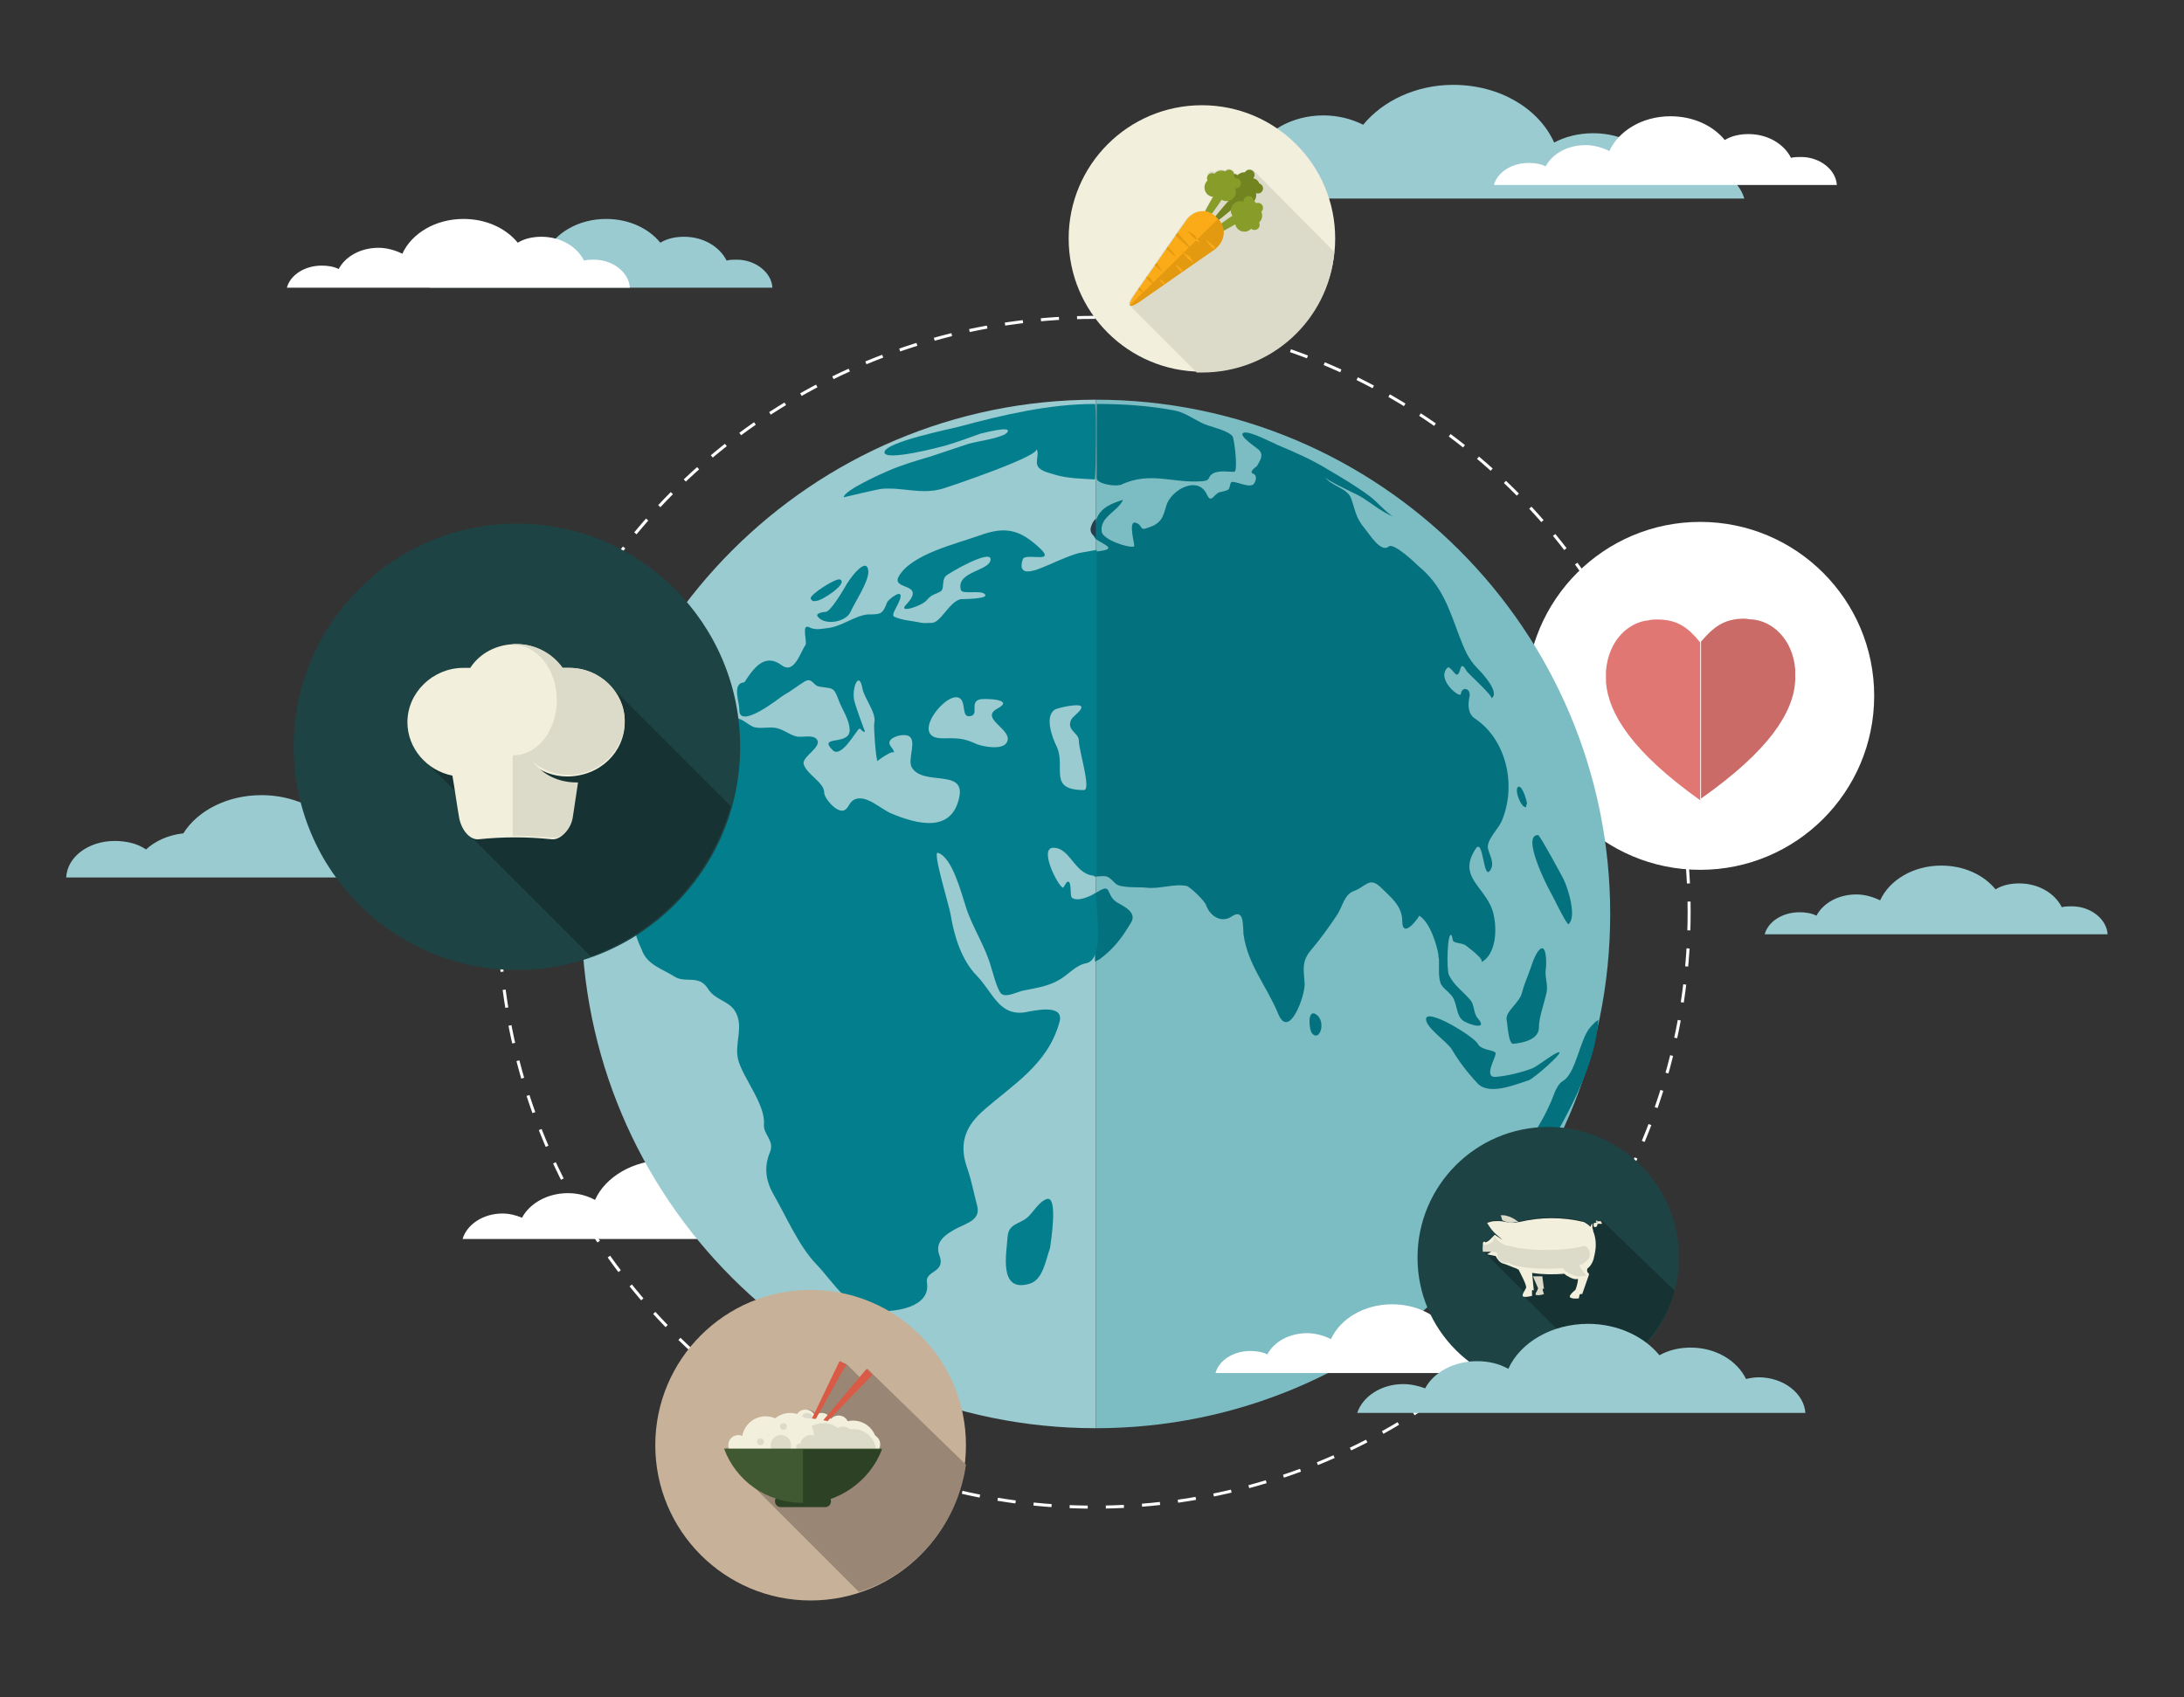 <?xml version="1.0" encoding="utf-8"?>
<!-- Generator: Adobe Illustrator 18.0.0, SVG Export Plug-In . SVG Version: 6.00 Build 0)  -->
<!DOCTYPE svg PUBLIC "-//W3C//DTD SVG 1.1//EN" "http://www.w3.org/Graphics/SVG/1.1/DTD/svg11.dtd">
<svg version="1.1" xmlns="http://www.w3.org/2000/svg" xmlns:xlink="http://www.w3.org/1999/xlink" x="0px" y="0px"
	 viewBox="0 0 257.3 200" enable-background="new 0 0 257.3 200" xml:space="preserve">
<rect x="0" y="0" width="257.3" height="200" fill="#333333" stroke="none"/>
<g id="Lag_2">
</g>
<g id="Lag_1">
	<path fill="#99CBD1" d="M60.9,103.3c-0.6-1.4-2.3-2.5-4.3-2.5c-0.5,0-1,0.1-1.4,0.2c-0.9-1.2-2.5-2-4.4-2c-0.5,0-1,0.1-1.4,0.2
		c-0.9-2.2-3.5-3.8-6.6-3.8c-1.6,0-3,0.4-4.2,1.1c-1.9-1.7-4.7-2.8-7.8-2.8c-4,0-7.5,1.8-9.2,4.5c-1.8,0.2-3.3,0.9-4.4,1.9
		c-1-0.7-2.3-1-3.7-1c-3.1,0-5.6,1.9-5.7,4.3H60.9z"/>
	<path fill="#99CBD1" d="M138.7,23.4c0.2-3,3.2-5.4,7-5.4c0.7,0,1.3,0.1,2,0.2c1.2-2.7,4.5-4.6,8.2-4.6c1.7,0,3.3,0.4,4.7,1.1
		c2.3-2.8,6.2-4.7,10.6-4.7c5.5,0,10.1,2.8,11.9,6.8c1.3-0.7,2.9-1.1,4.6-1.1c3.5,0,6.4,1.7,7.7,4.1c1-0.4,2.1-0.7,3.3-0.7
		c3.3,0,6.1,1.9,6.8,4.3H138.7z"/>
	<path fill="#99CBD1" d="M91,33.9c-0.1-1.8-2-3.3-4.2-3.3c-0.4,0-0.8,0-1.2,0.1c-0.8-1.6-2.7-2.8-5-2.8c-1,0-2,0.2-2.8,0.7
		c-1.4-1.7-3.7-2.8-6.4-2.8c-3.3,0-6.1,1.7-7.2,4.1c-0.8-0.4-1.8-0.7-2.8-0.7c-2.1,0-3.9,1-4.7,2.5c-0.6-0.3-1.3-0.4-2-0.4
		c-2,0-3.7,1.1-4.1,2.6H91z"/>
	<path fill="#FFFFFF" d="M74.2,33.9c-0.1-1.8-2-3.3-4.2-3.3c-0.4,0-0.8,0-1.2,0.1c-0.8-1.6-2.7-2.8-5-2.8c-1,0-2,0.2-2.8,0.7
		c-1.4-1.7-3.7-2.8-6.4-2.8c-3.3,0-6.1,1.7-7.2,4.1c-0.8-0.4-1.8-0.7-2.8-0.7c-2.1,0-3.9,1-4.7,2.5c-0.6-0.3-1.3-0.4-2-0.4
		c-2,0-3.7,1.1-4.1,2.6H74.2z"/>
	<path fill="#99CBD1" d="M248.3,110.1c-0.1-1.8-2-3.3-4.2-3.3c-0.4,0-0.8,0-1.2,0.1c-0.8-1.6-2.7-2.8-5-2.8c-1,0-2,0.2-2.8,0.7
		c-1.4-1.7-3.7-2.8-6.4-2.8c-3.3,0-6.1,1.7-7.2,4.1c-0.8-0.4-1.8-0.7-2.8-0.7c-2.1,0-3.9,1-4.7,2.5c-0.6-0.3-1.3-0.4-2-0.4
		c-2,0-3.7,1.1-4.1,2.6H248.3z"/>
	<path fill="#FFFFFF" d="M216.4,21.8c-0.1-1.8-2-3.3-4.2-3.3c-0.4,0-0.8,0-1.2,0.1c-0.8-1.6-2.7-2.8-5-2.8c-1,0-2,0.2-2.8,0.7
		c-1.4-1.7-3.7-2.8-6.4-2.8c-3.3,0-6.1,1.7-7.2,4.1c-0.8-0.4-1.8-0.7-2.8-0.7c-2.1,0-3.9,1-4.7,2.5c-0.6-0.3-1.3-0.4-2-0.4
		c-2,0-3.7,1.1-4.1,2.6H216.4z"/>
	<path fill="#FFFFFF" d="M101.2,146c-0.1-2.1-2.3-3.8-4.9-3.8c-0.5,0-0.9,0.1-1.4,0.2c-0.9-1.9-3.1-3.2-5.8-3.2
		c-1.2,0-2.3,0.3-3.3,0.8c-1.6-2-4.3-3.3-7.4-3.3c-3.8,0-7.1,2-8.3,4.7c-0.9-0.5-2-0.8-3.2-0.8c-2.4,0-4.5,1.2-5.4,2.9
		c-0.7-0.3-1.5-0.5-2.3-0.5c-2.3,0-4.2,1.3-4.7,3H101.2z"/>
	
		<circle fill="none" stroke="#FFFFFF" stroke-width="0.357" stroke-miterlimit="10" stroke-dasharray="2.132,2.132" cx="128.9" cy="107.5" r="70.1"/>
	<g>
		<circle fill="#FFFFFF" cx="200.3" cy="82" r="20.5"/>
		<g>
			<path fill="#E17773" d="M200.3,75.7c-1.4-1.7-2.6-2.7-5.1-2.7c-0.3,0-0.6,0-1,0.1c-2.2,0.2-4.7,2.2-5,6v1.3
				c0.3,3.7,3.1,8.2,11.1,13.9c0,0,0,0,0,0L200.3,75.7C200.3,75.7,200.3,75.7,200.3,75.7z"/>
			<path fill="#CB6B68" d="M206.5,73c-0.4,0-0.7-0.1-1-0.1c-2.5,0-3.7,1.1-5.1,2.7c0,0,0,0,0,0v18.5c8.1-5.7,10.9-10.2,11.1-13.9
				v-1.3C211.2,75.2,208.7,73.2,206.5,73z"/>
		</g>
	</g>
	<g>
		<g>
			<path fill="#99CBD1" d="M68.5,107.7c0,33.5,27.1,60.6,60.6,60.6V47.1C95.6,47.1,68.5,74.3,68.5,107.7z"/>
			<path fill="#7CBCC3" d="M129.1,47.1v121.2c33.5,0,60.6-27.1,60.6-60.6C189.7,74.3,162.6,47.1,129.1,47.1z"/>
		</g>
		<g>
			<path fill="none" d="M117.2,85.1c-1-1.2,1.4-2.2,0.7-2.7c-1.1-0.9-3.2,0-3.1,1.3c0.1,1-1.4,1.1-1.2-0.3c0.4-1.8-2.1-0.9-2.6-0.4
				c-0.7,0.7-1.8,2.3-1.4,3.3c0.5,1.4,2.4,0.3,3.3,0.4c1.5,0.2,2.6,1.1,4.1,1.2C119.8,88.3,118.2,86.2,117.2,85.1
				C116.9,84.7,117.6,85.5,117.2,85.1z"/>
			<path fill="none" d="M127.7,103c-1.2-0.7-2.3-3.1-3.7-3.1c-1.6,0,0.5,4.3,1.1,4.7c0.1,0.1,0.4-0.7,0.6-0.7c0.5-0.1-0.1,3,2.5,1.8
				c1.1-0.5,0.8-0.7,0.8-1.8C129.1,102.8,128.6,103.6,127.7,103C127.4,102.8,128,103.2,127.7,103z"/>
			<path fill="none" d="M130.7,64.5c0.9-0.4-1.4-1.2-1.6-1.3c0,0.5,0,1.1,0,1.6C129.6,64.9,130.2,64.7,130.7,64.5
				C131.1,64.4,130.3,64.7,130.7,64.5z"/>
			<path fill="none" d="M127.8,91.2c-0.2-1.1-0.3-3.4-0.8-4.3c-0.5-0.7-1.2-1.1-0.7-2.1c0.2-0.3,1.3-1.1,1.2-1.5
				c-0.1-0.6-2.7,0-3.1,0.3c-1.5,0.8-0.2,4.2,0.6,5.1c0.9,1-1.2,2.8,0.2,3.7c0.6,0.4,1.8,0.7,2.6,0.7
				C128.8,93.1,127.9,91.7,127.8,91.2z"/>
			<path fill="#037E8C" d="M96.2,70.8c0.6,0,3.7-2,2.8-2.5c-0.4-0.3-3.5,1.7-3.5,2.2C95.6,70.8,95.8,70.9,96.2,70.8z"/>
			<path fill="#037E8C" d="M97.3,72.1c-0.1,0-1.2,0.1-1,0.5c0.8,1.2,3.4,0.7,3.9-0.5c0.5-1.1,2.1-3.5,2.1-4.7
				c-0.1-2.2-2.5,1.2-2.7,1.7C99.3,69.6,97.9,72,97.3,72.1z"/>
			<path fill="#037E8C" d="M123.3,141.3c-0.9,0.3-1.6,1.6-2.3,2.2c-1,0.8-2.2,0.7-2.3,2.3c-0.1,1.8-1.1,6.5,2.5,5.5
				c1.7-0.4,2-2.9,2.5-4.2C123.8,146.4,124.7,140.8,123.3,141.3C123.1,141.4,123.5,141.2,123.3,141.3z"/>
			<path fill="#03717E" d="M177.5,120.2c0.1,0.4,0.2,2.9,0.8,2.8c1.1-0.1,3-0.5,3-1.9c0-1.2,0.6-2.8,0.9-4.1c0.2-1-0.2-1.7-0.1-2.7
				c0.1-0.4,0.2-3.6-0.9-2.2c-0.5,0.7-0.8,1.8-1.1,2.6c-0.3,0.8-0.6,1.5-0.8,2.3C179,118.2,177.3,119.2,177.5,120.2z"/>
			<path fill="#03717E" d="M182.6,105c0.2,0.3,2,4.1,2.2,3.9c1-0.9-0.1-4.3-0.6-5.3c-0.3-0.6-2.8-5.2-3-5.2
				C179.2,98.4,182.3,104.5,182.6,105z"/>
			<path fill="#03717E" d="M169.5,112.7c0.1,1-0.1,2.2,0.2,3.1c0.2,0.7,1.3,1.2,1.6,2c0.4,0.9,0.3,1.9,1.1,2.5
				c0.6,0.4,3,1.2,1.7-0.3c-0.6-0.7-0.3-1.6-1-2.3c-0.9-1-1.8-1.6-2.4-2.8c-0.3-0.6-0.2-5.2,0.3-4.7c0.1,0.2,0.1,0.4,0.2,0.7
				c0.3,0.3,1.2,0.2,1.6,0.6c0.1,0.1,2.2,1.6,1.7,1.9c2.1-1.1,1.9-5.1,1.1-6.7c-1.2-2.5-3.7-3.6-1.8-6.6c1-1.7,0.9,3.9,1.8,2.4
				c0.5-0.8-0.1-1.7-0.3-2.5c-0.2-1,1.2-2.3,1.6-3.2c1.8-4.2,0.6-9.6-3.1-12.1c-0.8-0.5-0.9-1.5-0.7-2.5c0.3-1.1-0.9-1.4-1-0.4
				c-0.1,0.5-2.9-1.7-1.6-3.1c0.3-0.3,0.9,0.8,1.1,0.8c0.6,0,0.3-2,1.2-0.4c0.1,0.2,3.2,3,2.9,3.2c1.1-0.7-1.2-3.1-1.6-3.5
				c-1.2-1.2-1.6-2.4-2.2-3.9c-1.2-3.2-2-5.9-4.8-8.2c-0.3-0.3-2.9-2.8-3.5-2.3c-0.9,0.8-2.3-1.5-2.8-2.1c-1.1-1.3-1.1-2.1-1.6-3.5
				c-0.4-1.3-2.4-1.5-3.1-2.6c0.4,0.6,3.8,2,4.5,2.5c1.1,0.7,2.3,1.7,3.6,2.2c-0.7-0.3-2.1-1.9-2.8-2.4c-1.6-1.2-3.3-2.2-5-3.2
				c-1.8-1.1-3.6-1.9-5.5-2.7c-0.8-0.3-3.7-1.9-4.4-1.6c-0.7,0.3,1.6,1.8,1.8,2c0.6,0.6,0.2,1.2-0.2,1.9c-0.1,0.1-1,0.7-0.5,0.9
				c0.5,0.2,0.4,0.7,0.2,1.1c-0.4,0.9-2.6-0.5-2.8,0c-0.3,0.8,0.1,0.8-1.3,1.1c-0.7,0.2-1,1.4-1.5,0.3c-1.1-2.4-4.3-0.5-4.8,1.3
				c-0.4,1.4-0.6,2.1-2.2,2.6c-1,0.4-0.5-0.3-1.4-0.6c-1-0.3,0,2.8-0.2,2.8c-0.7,0.2-3.6-0.8-3.8-1.7c-0.3-1.8,1.9-2.4,2.5-3.8
				c-2.6,0.8-3.4,1.7-3.4,4.3c0,0.7,3.7,1.5,0.1,1.8c-0.1,0-0.1,0.4-0.1,0.5c0,4,0,8,0,12c0,8.6,0,17.2,0,25.8
				c1.6-0.1,1.5-0.2,2.5,0.8c0.6,0.6,2.8,0.4,3.6,0.5c1.6,0.2,3.3-0.5,4.8-0.2c0.4,0.1,2.2,1.8,2.3,2.3c0.5,1.3,1.8,2.1,3,1.3
				c1.5-1,1.3,1,1.4,2.1c0.5,3.6,2.8,6.2,4.1,9.4c1.3,3.1,3.2-2.3,3.1-3.6c-0.1-1.7-0.4-2.6,0.8-4c1.1-1.3,2.1-2.7,3.1-4.2
				c0.6-1,0.8-2.3,1.9-2.7c1.4-0.5,1.8-1.7,3.1-0.5c1.1,1.1,2.6,2.2,2.6,4c0,2.4,2.1-0.6,2-0.6C168.5,108.7,169.3,111.4,169.5,112.7
				C169.5,113.4,169.4,112.1,169.5,112.7z"/>
			<path fill="#03717E" d="M179.9,94.7c0-0.2-0.5-2.1-1-2c-0.6,0.2,0.3,2.6,0.9,2.4C179.8,94.9,179.8,94.8,179.9,94.7
				C179.8,94.2,179.9,95.1,179.9,94.7z"/>
			<path fill="#03717E" d="M155,119.5c-1-0.6-0.8,1.9-0.4,2.3C155.5,122.8,156.3,120.3,155,119.5C154.5,119.3,155.4,119.8,155,119.5
				z"/>
			<path fill="#037E8C" d="M129,47.6c-5.4,0-10.9,1.3-16.1,2.7c-0.7,0.2-8.7,1.8-8.7,3c0,1.1,6.5-0.6,7.2-0.8
				c1.4-0.4,2.7-0.9,4.1-1.4c0.1,0,3.7-1,3.2-0.2c-0.4,0.7-3.6,1.1-4.6,1.4c-1.5,0.5-3,1-4.5,1.5c-1.7,0.5-3.4,1-5,1.7
				c-0.7,0.3-5.2,2.3-5.2,3.1c0,0,4.2-1,4.5-1c2.5-0.2,4.6,0.7,7.1,0c1.3-0.4,11.6-3.9,11.1-4.7c0.4,0.6-0.2,1.5,0.2,2.1
				c0.4,0.6,1.6,0.8,2.2,1c1.5,0.4,3,0.4,4.5,0.5C129.1,55.7,129.2,47.6,129,47.6z"/>
			<path fill="#03717E" d="M132.1,57.1c3.5-1.6,6.1-0.1,9.6-0.4c1-0.1,0.5-0.5,1.2-0.9c0.7-0.4,1.8-0.2,2.5-0.2c0.5,0,0-4-0.2-4.2
				c-0.7-0.8-2.8-1.1-3.7-1.6c-1-0.5-2-1.2-3-1.4c-3-0.6-6.3-0.8-9.3-0.8c0,1.9,0,3.8,0,5.8c0,1,0,1.9,0,2.9
				C129.1,57,131.4,57.4,132.1,57.1C132.4,57,131.8,57.3,132.1,57.1z"/>
			<path fill="#03717E" d="M129.6,113c1.7-1.3,2.5-2.4,3.6-4.2c0.8-1.2-0.6-1.9-1.5-2.4c-1.6-0.9-0.5-2.6-2.7-1.1
				c-0.4,0.7,0,2.9,0,3.7c0,1.4,0,2.9,0,4.3C129.3,113.2,129.4,113.1,129.6,113C129.9,112.7,129.5,113.1,129.6,113z"/>
			<path fill="#2A3D4D" d="M128.5,62.2c-0.1,0.5,0.2,0.9,0.6,1.1c0-0.7,0-1.5,0-2.2C128.8,61.4,128.6,61.8,128.5,62.2
				C128.4,62.6,128.6,61.9,128.5,62.2z"/>
			<path fill="#03717E" d="M187.4,121c-1.3,1.4-1.7,5.5-3.3,6.4c-0.8,0.5-1.1,1.9-1.5,2.7c-0.8,1.8-1.8,3.5-3.1,5
				c-1.6,1.9-3.2,3.6-4.3,5.9c-0.4,0.8-0.8,1.7-1.2,2.5c-0.5,0.9-2.3,2.9-2.3,3.9c0.1,1.5,4-1.3,4.3-1.7c0.2-0.3,0.4-0.6,0.6-0.9
				c1.4-2.2,2.8-4.4,4.1-6.6c3-5.2,7.2-11.8,7.6-18C187.9,120.4,187.7,120.7,187.4,121C187,121.5,187.9,120.5,187.4,121z"/>
			<path fill="#037E8C" d="M127.5,65.1c-0.9,0.1-2.9,1-3.8,1.4c-0.6,0.2-4.1,2.1-3.2-0.6c0.3-0.9,4.8,0.9,1.2-2
				c-2.1-1.7-3.8-1.7-6.3-0.8c-2.8,1-8,2.2-9.5,4.8c-1,1.7,3.3,0.7,0.9,3.3c-1.2,1.2,1.9,0.2,2.4-0.5c0.6-0.7,0.9-0.6,1.6-1
				c0.5-0.3,0.1-1.2,0.6-1.8c0.4-0.4,5.3-3.2,5.3-2c0,1.4-4.1,1.4-3.5,3.6c0.1,0.6,2.3,0,2.8,0.5c0.7,0.6-2.7,0.6-2.8,0.6
				c-1.4,0.3-2.4,2.9-3.5,2.8c-0.8,0-0.8,0.1-1.6-0.1c-1.1-0.2-1.7-0.2-2.7-0.6c-0.6-0.2,0.6-1.5,0.7-2.4c0.1-0.9-1.5,0.4-1.6,0.7
				c-0.5,1.4-0.8,1.4-2.2,1.4c-1.5,0.1-3.1,1.4-4.7,1.6c-0.9,0.1-1.5,0.3-2.3-0.1c-0.9-0.4-0.2,1.7-0.4,2.1
				c-0.6,0.8-1.3,3.5-2.8,2.4c-2-1.5-3.3,0.3-4.4,2c-1.5,0.1-0.6,2.3-0.6,3.2c-0.1,2.5,4.8-1.4,5.1-1.6c0.9-0.5,1.8-1.2,2.6-1.7
				c0.9-0.5,1,0.5,1.7,0.6c1.5,0.3,1.7-0.1,2.3,1.6c0.4,1.1,1.3,2.3,1.3,3.6c-0.1,1.8-3.8,0.5-2,2.3c1,1,2.7-2.2,3.1-2.5
				c0.2-0.2,0.4,0.5,0.7,0.3c0,0-1.3-3.4-1.3-3.9c-0.2-1.3,0.6-3.3,1-1.2c0.2,1.2,1.7,2.9,1.4,4.1c-0.1,0.4,0.2,4.5,0.4,4.5
				c-0.3,0.1,2.1-1.6,1.9-0.9c0.2-0.6-1-1-0.3-1.7c0.5-0.4,1.4-0.6,2-0.4c1.1,0.5-0.1,2.7,0.4,3.7c1.3,2.3,6.4,0.1,5.6,3.6
				c-0.9,4.2-5,3.1-7.9,1.9c-1.3-0.5-3-2.3-4.4-1.7c-0.7,0.3-0.7,1.1-1.3,1.3c-0.8,0.3-2.3-1.4-2.3-2.1c0-1.2-2-2.1-2.4-3.3
				c-0.4-0.9,2.5-2.2,1.4-3.1c-0.5-0.4-1.5-0.1-2.2-0.2c-0.9-0.2-1.5-0.8-2.4-1c-0.9-0.2-1.7,0.1-2.6-0.1c-0.8-0.2-1.9-1.6-2.7-0.8
				c-0.6,0.6-1.3,0.6-1.9,1.1c-0.7,0.5-1,1.3-1.5,1.9c-1,1.1-2.5,1.6-3.6,2.7c-1.7,1.6-3.2,3.3-3.8,5.7c-1.2,5-2.1,10.8,0.2,15.6
				c0.6,1.8,2.5,2.3,3.9,3.2c1.3,0.8,2.8-0.3,3.9,1.4c0.8,1.3,2.3,1.4,3.1,2.5c1.3,1.9-0.1,4,0.5,6c0.6,2.1,3.2,5.2,3,7.5
				c-0.1,1.2,1.3,1.9,0.7,3.3c-0.7,1.7-0.5,3.3,0.4,4.9c1.5,2.6,3,6.1,5,8.2c2.4,2.5,3.7,5.4,7.4,5.6c1.9,0.1,6.2-0.4,5.7-3.4
				c-0.2-1.4,2.2-1.1,1.5-3.1c-0.7-1.7,0.8-2.6,2.1-3.3c1.2-0.6,2.8-1,2.3-2.7c-0.4-1.5-0.6-2.7-1.1-4.2c-1-2.7-0.5-4.8,1.7-6.8
				c3.6-3.2,7.7-5.5,9.1-10.5c0.7-2.3-3-1.4-4.1-1.2c-3,0.4-3.7-2.3-5.6-4.3c-1.8-1.8-2.7-4.7-3.1-7.2c-0.1-0.8-2.2-7.6-1.5-7.3
				c1.7,0.5,2.8,4.9,3.3,6.4c0.8,2.5,2.3,4.6,3,7.2c0.3,0.9,0.5,1.9,1,2.8c0.5,0.9,2.1-0.1,2.9-0.2c1.5-0.3,2.9-0.5,4.2-1.3
				c1-0.6,1.9-1.7,3.1-1.9c2.2-0.5,1.1-6.4,1.1-8.3c-0.6,0.4-2.1,1.1-2.8,0.6c-0.3-0.2,0-2-0.5-1.9c-0.2,0-0.5,0.8-0.6,0.7
				c-0.7-0.4-2.8-4.7-1.1-4.7c2.1,0,2.5,3.4,5.1,3.3c0-12.8,0-25.6,0-38.4C128.6,64.9,128.1,65,127.5,65.1
				C127.1,65.2,128,65,127.5,65.1z M118.6,87.5c-0.5,0.9-2.7,0.5-3.5,0.2c-1.7-0.8-2.4-0.7-4.1-0.7c-4,0,0.6-5.8,2.1-4.7
				c0.7,0.5,0.2,2.2,1.1,2.1c1.3-0.1-0.1-1.7,1.3-2c0.7-0.1,4.1,0,2,1.1C115.3,84.7,119.5,86,118.6,87.5
				C118.4,87.9,118.8,87.1,118.6,87.5z M127.7,93.1c-4.3,0-2.1-2.7-3.2-5.1c-0.5-1-1.5-3.6-0.2-4.4c0.4-0.2,3-0.8,3.1-0.3
				c0.1,0.4-1,1.1-1.2,1.5c-0.6,1.3,0.9,1.5,0.9,2.5C127.1,88.4,128.6,93.1,127.7,93.1z"/>
			<path fill="#03717E" d="M174.1,127.7c1.4,1.4,4.4,0.1,6-0.4c0.6-0.2,4-3.2,3.6-3.3c-0.4-0.1-2.6,1.7-3.2,1.9
				c-1.3,0.5-3,0.9-4.3,1c-1.5,0.1,0.1-2.4,0-2.8c-0.1-0.4-1.7-0.3-2.1-1.1c-0.5-0.9-6.1-4.3-6.1-2.9c0,1,2.4,2.6,3,3.5
				C171.9,125.1,172.8,126.3,174.1,127.7z"/>
		</g>
	</g>
	<path fill="#FFFFFF" d="M183.6,161.8c-0.1-1.8-2-3.3-4.2-3.3c-0.4,0-0.8,0-1.2,0.1c-0.8-1.6-2.7-2.8-5-2.8c-1,0-2,0.2-2.8,0.7
		c-1.4-1.7-3.7-2.8-6.4-2.8c-3.3,0-6.1,1.7-7.2,4.1c-0.8-0.4-1.8-0.7-2.8-0.7c-2.1,0-3.9,1-4.7,2.5c-0.6-0.3-1.3-0.4-2-0.4
		c-2,0-3.7,1.1-4.1,2.6H183.6z"/>
	<g>
		<circle fill="#1E4344" cx="60.9" cy="88" r="26.3"/>
		<path fill="#163233" d="M72,80.9c-1.2-1.3-3-2.2-4.9-2.2c-0.3,0-0.5,0-0.8,0c-1.2-1.7-3.2-2.8-5.4-2.8c-0.2,0-0.3,0-0.5,0
			c-2.1,0.1-3.9,1.2-4.9,2.8c-0.3,0-0.5,0-0.8,0c-3.6,0-6.6,2.9-6.6,6.4c0,1.9,0.9,3.6,2.2,4.8l0,0l3.4,3.4c0.2,1,0.3,2,0.5,3
			c0.1,0.8,0.5,1.5,0.9,1.9l0,0l14.5,14.5c8-2.9,14.2-9.5,16.5-17.7L72,80.9L72,80.9z"/>
		<g>
			<path fill-rule="evenodd" clip-rule="evenodd" fill="#F2EFDC" d="M73.6,85.1c0-3.5-2.9-6.4-6.6-6.4c-0.3,0-0.5,0-0.8,0
				c-1.2-1.7-3.2-2.8-5.4-2.8c-2.3,0-4.3,1.1-5.4,2.8c-0.3,0-0.5,0-0.8,0c-3.6,0-6.6,2.9-6.6,6.4c0,3.1,2.3,5.7,5.3,6.3
				c0.3,1.7,0.5,3.3,0.8,5c0.3,1.5,1.3,2.6,2.3,2.5c2.9-0.3,5.7-0.3,8.6,0c1,0.1,2.1-1,2.3-2.5c0.2-1.3,0.4-2.7,0.6-4
				c-0.1,0-0.1,0-0.2,0c-2.1,0-3.9-0.9-5.1-2.4c1.1,0.9,2.6,1.5,4.2,1.5C70.7,91.5,73.6,88.6,73.6,85.1z"/>
			<path fill-rule="evenodd" clip-rule="evenodd" fill="#DCDAC8" d="M67.1,78.7c-0.3,0-0.5,0-0.8,0c-1.2-1.7-3.2-2.8-5.4-2.8
				c-0.2,0-0.3,0-0.5,0v22.6c1.6,0,3.2,0.1,4.8,0.2c1,0.1,2.1-1,2.3-2.5c0.2-1.3,0.4-2.7,0.6-4c-0.1,0-0.1,0-0.2,0
				c-2.1,0-3.9-0.9-5.1-2.4c1.1,0.9,2.6,1.5,4.2,1.5c3.6,0,6.6-2.9,6.6-6.4C73.6,81.6,70.7,78.7,67.1,78.7z"/>
			<ellipse fill-rule="evenodd" clip-rule="evenodd" fill="#F2EFDC" cx="60.5" cy="82.5" rx="5.1" ry="6.5"/>
		</g>
	</g>
	<g>
		<circle fill="#1E4344" cx="182.4" cy="148.2" r="15.4"/>
		<path fill="#163233" d="M188.7,143.8C188.7,143.8,188.7,143.8,188.7,143.8c0,0-0.2,0-0.2,0c0,0,0,0,0,0c-0.2,0-0.4,0-0.5,0.2
			c-0.1,0-0.2,0-0.3,0c-0.2,0.1-0.3,0.3-0.3,0.5c0-0.1-0.1-0.1-0.1-0.1c-0.2-0.2-0.5-0.4-0.7-0.5c-2.5-0.6-5.1-0.6-7.6,0
			c0,0-0.1,0-0.1,0c-1.3,0.3-1.4-0.2-2.8-0.1c-0.3,0-0.6,0.1-0.9,0.2c0.3,0.5,0.5,0.8,0.9,1.2c0.3,0.3,0.6,0.5,0.9,0.8
			c-0.3-0.2-0.6-0.4-0.9-0.6c-0.4,0.4-0.7,0.8-1.1,0.9c0,0-0.1-0.1-0.1-0.1c-0.1,0-0.2,0.1-0.2,0.2v1h0l0,0l4.8,4.8
			c-0.1,0.2-0.2,0.4-0.1,0.4l0,0l9.4,9.4c4.1-1.8,7.3-5.5,8.5-9.9L188.7,143.8z"/>
		<g>
			<g>
				<path fill="#DCDAC8" d="M181.9,151.9l-0.2-1.5c-0.4,0-0.8,0-1.1,0c0,0,0.5,1.2,0.6,1.4c0,0.2-0.5,0.8-0.2,0.8
					c0.4,0.1,0.8-0.1,0.9-0.1C181.8,152.2,181.6,151.7,181.9,151.9z"/>
				<path fill="#DCDAC8" d="M178.6,144c0,0,0.1,0,0.1,0c0.1,0,0.1,0,0.2,0c-0.3-0.2-0.6-0.5-1.3-0.7c-0.3-0.1-0.5-0.1-0.8-0.1
					c0.1,0.2,0.1,0.4,0.2,0.6C177.5,144,177.8,144.2,178.6,144z"/>
				<path fill="#F2EFDC" d="M188.6,144c0-0.1,0.1-0.1,0.1-0.1c0,0-0.2,0-0.2,0c0,0,0,0,0,0c-0.2,0-0.4,0-0.5,0.2c-0.1,0-0.2,0-0.3,0
					c-0.2,0.1-0.3,0.3-0.3,0.5c0-0.1-0.1-0.1-0.1-0.1c-0.2-0.2-0.5-0.4-0.7-0.5c-2.5-0.6-5.1-0.6-7.6,0c0,0-0.1,0-0.1,0
					c-1.3,0.3-1.4-0.2-2.8-0.1c-0.3,0-0.6,0.1-0.9,0.2c0.3,0.5,0.5,0.8,0.9,1.2c0.3,0.3,0.6,0.5,0.9,0.8c-0.3-0.2-0.6-0.4-0.9-0.6
					c-0.4,0.4-0.7,0.8-1.1,0.9c0,0-0.1-0.1-0.1-0.1c-0.1,0-0.2,0.1-0.2,0.2v1h1c-0.2,0.1-0.3,0.2-0.5,0.3c0.3,0.1,0.6,0.1,0.9,0.2
					c0,0,0,0,0.1,0c0.2,0.4,0.5,0.8,0.9,0.9c0.4,0.1,1,0.4,1.6,0.6c0,0,0.1,0.1,0.2,0.1c0.3,0.6,0.9,1.7,0.9,2.1
					c0,0.2-0.7,1-0.3,1.1c0.3,0.1,1-0.1,1-0.1c0-0.4-0.1-0.9,0.2-0.6l-0.2-2.1c1.3,0.2,2.5,0.2,3.8,0.1c0.2,0.2,0.4,0.3,0.6,0.4
					c0.4,0.2,0.7,0.3,1,0.2c0,0.6-0.3,1.3-0.3,1.3c0,0-0.9,0.7-0.6,0.9c0.3,0.2,1,0.1,1,0.1c0.1-0.3,0-0.6,0.4-0.5l0.8-2.3
					c0-0.3-0.3-0.1-0.2-0.7c0.4-0.3,0.7-0.8,0.8-1.4c0.1-0.4,0.2-0.9,0.2-1.4c0-0.6-0.1-1.1-0.3-1.6c0,0,0,0,0,0
					c0-0.2-0.1-0.3-0.1-0.5c0-0.1,0-0.3,0-0.4c0-0.1,0.2-0.1,0.2-0.1c-0.1,0.2-0.1,0.5,0.1,0.5c0.2,0,0.3-0.1,0.3-0.4
					c0-0.1-0.1-0.2-0.2-0.2c0-0.1,0.1-0.1,0.1-0.2c0,0,0.1,0,0.1,0.1c-0.1,0.2-0.1,0.4,0.2,0.3C188.8,144.3,188.8,144.1,188.6,144z
					 M188.1,144.5C188.1,144.5,188.1,144.5,188.1,144.5c0,0.1,0,0.1,0,0.1C188.1,144.6,188.1,144.5,188.1,144.5z"/>
			</g>
			<path fill="#DCDAC8" d="M187.3,147.8c0,0.6-0.5,1-1,1h-8.9c-0.6,0-1-0.5-1-1l0,0c0-0.6,0.5-1,1-1h8.9
				C186.9,146.7,187.3,147.2,187.3,147.8L187.3,147.8z"/>
			<ellipse fill="#DCDAC8" cx="182.2" cy="148.6" rx="4.6" ry="0.9"/>
			<ellipse fill="#F2EFDC" cx="182.2" cy="146.4" rx="4.9" ry="0.9"/>
			<path fill="#DCDAC8" d="M186.9,150.3c-0.8-0.9-1.2-1.7-1.2-2.3c-1,0.3-1.6,0.7-1.6,1.2c0,0.5,0.7,0.9,1.7,1.2
				C186.2,150.4,186.5,150.4,186.9,150.3z"/>
			<path fill="#DCDAC8" d="M176.1,145.7c-0.1,0.2-0.2,0.5-0.2,0.8c0,0.8,0.5,1.4,1,1.4c0.5,0,0.9-0.4,1-1
				C177.1,146.7,176.4,146.3,176.1,145.7z"/>
			<path fill="#DCDAC8" d="M176.6,147.2c0,0.1-0.1,0.3-0.3,0.3H175c-0.1,0-0.3-0.1-0.3-0.3V147c0-0.1,0.1-0.3,0.3-0.3h1.3
				c0.1,0,0.3,0.1,0.3,0.3V147.2z"/>
			<path fill="#DCDAC8" d="M176.1,146C176.1,146,176,146,176.1,146c-0.3,0.4-0.7,0.7-1.2,0.7c-0.1,0.1-0.1,0.3-0.1,0.4
				c0.5,0.3,1.2,0.5,1.9,0.5c0.3,0,0.5,0,0.7-0.1c0-0.1,0-0.1,0-0.2C177.4,146.8,176,146,176.1,146z"/>
		</g>
	</g>
	<path fill="#99CBD1" d="M212.7,166.6c-0.1-2.4-2.6-4.3-5.5-4.3c-0.5,0-1.1,0.1-1.5,0.2c-1-2.1-3.5-3.7-6.5-3.7
		c-1.4,0-2.6,0.3-3.7,0.9c-1.8-2.2-4.9-3.7-8.4-3.7c-4.3,0-8,2.2-9.4,5.3c-1.1-0.6-2.3-0.9-3.7-0.9c-2.7,0-5.1,1.3-6.1,3.2
		c-0.8-0.3-1.7-0.5-2.6-0.5c-2.6,0-4.8,1.5-5.4,3.4H212.7z"/>
	<g>
		<circle fill="#C7B299" cx="95.5" cy="170.3" r="18.3"/>
		<path fill="#998675" d="M102.8,161.9l-0.6-0.6l-0.9,1l-1.5-1.5l0,0l-0.8-0.4l-2.9,6.2c-0.2-0.3-0.6-0.5-1-0.5
			c-0.4,0-0.8,0.2-1.1,0.6c-0.2-0.1-0.5-0.1-0.8-0.1c-0.7,0-1.3,0.2-1.8,0.6c-0.3-0.1-0.7-0.2-1.1-0.2c-1.4,0-2.5,1-2.8,2.2
			c-0.1,0-0.3-0.1-0.4-0.1c-0.7,0-1.2,0.6-1.2,1.2c0,0.1,0,0.3,0.1,0.4h-0.5c0.5,1.4,1.4,2.7,2.5,3.7l0,0l13.2,13.2
			c6.6-2.1,11.6-7.9,12.6-15L102.8,161.9L102.8,161.9z"/>
		<g>
			<circle fill="#F2EFDC" cx="94.9" cy="167.3" r="1.2"/>
			<circle fill="#F2EFDC" cx="96.8" cy="167.7" r="1.2"/>
			<circle fill="#DCDAC8" cx="95.1" cy="167.2" r="0.7"/>
			<polygon fill="#D95B46" points="99.7,160.8 92.7,173.3 98.9,160.4 			"/>
			<polygon fill="#D95B46" points="102.8,162 92.9,172.2 102.1,161.3 			"/>
			<ellipse fill="#F2EFDC" cx="94.4" cy="170.6" rx="6.9" ry="3.5"/>
			<circle fill="#F2EFDC" cx="87" cy="170.3" r="1.2"/>
			<circle fill="#F2EFDC" cx="102.5" cy="170.2" r="1.2"/>
			<circle fill="#F2EFDC" cx="98.8" cy="168" r="1.2"/>
			<circle fill="#F2EFDC" cx="90.2" cy="169.7" r="2.8"/>
			<circle fill="#F2EFDC" cx="100.5" cy="170.2" r="2.8"/>
			<ellipse fill="#DCDAC8" cx="100.5" cy="171" rx="2.7" ry="2.6"/>
			<circle fill="#DCDAC8" cx="97" cy="170.5" r="2.8"/>
			<circle fill="#F2EFDC" cx="93.1" cy="169.3" r="2.8"/>
			<circle fill="#DCDAC8" cx="99.3" cy="169.3" r="1.2"/>
			<circle fill="#DCDAC8" cx="95.5" cy="170.3" r="1.2"/>
			<circle fill="#DCDAC8" cx="92" cy="170.3" r="1.2"/>
			<circle fill="#DCDAC8" cx="89.6" cy="169.9" r="0.4"/>
			<circle fill="#DCDAC8" cx="92.3" cy="168.1" r="0.4"/>
			<circle fill="#DCDAC8" cx="94.2" cy="170.5" r="0.4"/>
			<path fill="#2D4124" d="M97.9,176.9c0,0.4-0.3,0.7-0.7,0.7H92c-0.4,0-0.7-0.3-0.7-0.7l0,0c0-0.4,0.3-0.7,0.7-0.7h5.1
				C97.6,176.2,97.9,176.5,97.9,176.9L97.9,176.9z"/>
			<path fill="#405933" d="M85.3,170.7c1.4,3.8,5,6.4,9.3,6.4c4.2,0,7.9-2.7,9.3-6.4H85.3z"/>
			<path fill="#2D4124" d="M94.6,177.2c4.2,0,7.9-2.7,9.3-6.4h-9.3V177.2z"/>
		</g>
	</g>
	<g>
		<circle fill="#F2EFDC" cx="141.6" cy="28.1" r="15.7"/>
		<path fill="#DCDAC8" d="M147.7,20.1L147.7,20.1C147.7,20.1,147.7,20.1,147.7,20.1c-0.3-0.2-0.7-0.2-0.9,0
			c-0.1,0.1-0.1,0.1-0.1,0.2c-0.3,0-0.6,0.1-0.8,0.3c0,0,0,0,0,0c-0.1-0.1-0.3-0.2-0.5-0.2c0-0.2-0.1-0.3-0.3-0.4
			c-0.3-0.2-0.6-0.1-0.8,0.1c-0.4-0.2-0.9-0.1-1.2,0.2c-0.3-0.2-0.7-0.1-0.8,0.2c-0.1,0.2-0.1,0.5,0,0.7c-0.1,0.1-0.1,0.1-0.2,0.2
			c-0.3,0.5-0.2,1.2,0.3,1.5c0.2,0.1,0.3,0.2,0.5,0.2c-0.3,0.6-0.7,1.2-1,1.8c-0.8-0.1-1.6,0.2-2.2,1l-6.2,8.9
			c-0.5,0.7-0.6,1.1-0.4,1.2l7.9,7.9c0.2,0,0.4,0,0.6,0c8.2,0,14.9-6.2,15.6-14.2L147.7,20.1z"/>
		<g>
			<g>
				<path fill="#71841F" d="M143.1,26.3c-0.5,0.4-0.6,0.2-0.3-0.3c0.9-1.2,1.9-2.3,2.9-3.4c0.4-0.4,0.9-0.5,1.1-0.3c0,0,0,0,0,0
					c0.2,0.2,0.1,0.6-0.3,1.1C145.5,24.4,144.3,25.4,143.1,26.3z"/>
				<circle fill="#71841F" cx="145.4" cy="21.1" r="0.6"/>
				<circle fill="#71841F" cx="147.2" cy="20.6" r="0.6"/>
				<circle fill="#71841F" cx="148.2" cy="22.2" r="0.6"/>
				<circle fill="#71841F" cx="147.5" cy="21.9" r="0.9"/>
				<circle fill="#71841F" cx="145.6" cy="22.1" r="1.1"/>
				<circle fill="#71841F" cx="146.6" cy="21.4" r="1.1"/>
				<circle fill="#71841F" cx="146.9" cy="23" r="1.1"/>
			</g>
			<g>
				<path fill="#879C29" d="M141.5,26.7c-0.4,0.5-0.6,0.4-0.3-0.2c0.6-1.3,1.3-2.7,2.1-3.9c0.3-0.5,0.7-0.7,1-0.6c0,0,0,0,0,0
					c0.2,0.1,0.2,0.6-0.1,1.1C143.4,24.4,142.5,25.6,141.5,26.7z"/>
				<circle fill="#879C29" cx="142.8" cy="21" r="0.6"/>
				<circle fill="#879C29" cx="144.8" cy="20.6" r="0.6"/>
				<circle fill="#879C29" cx="145.6" cy="21.6" r="0.6"/>
				<circle fill="#879C29" cx="144.8" cy="21.5" r="0.9"/>
				<circle fill="#879C29" cx="143" cy="22.1" r="1.1"/>
				<circle fill="#879C29" cx="143.9" cy="21.2" r="1.1"/>
				<circle fill="#879C29" cx="144.5" cy="22.6" r="1.1"/>
			</g>
			<g>
				<path fill="#879C29" d="M142.1,27.8c-0.5,0.4-0.4,0.6,0.2,0.3c1.3-0.6,2.7-1.3,3.9-2.1c0.5-0.3,0.7-0.7,0.6-1c0,0,0,0,0,0
					c-0.1-0.2-0.6-0.2-1.1,0.1C144.4,25.9,143.2,26.8,142.1,27.8z"/>
				<circle fill="#879C29" cx="147.8" cy="26.5" r="0.6"/>
				<circle fill="#879C29" cx="148.2" cy="24.5" r="0.6"/>
				<circle fill="#879C29" cx="147.1" cy="23.7" r="0.6"/>
				<circle fill="#879C29" cx="147.2" cy="24.4" r="0.9"/>
				<circle fill="#879C29" cx="146.6" cy="26.2" r="1.1"/>
				<circle fill="#879C29" cx="147.6" cy="25.4" r="1.1"/>
				<circle fill="#879C29" cx="146.1" cy="24.8" r="1.1"/>
			</g>
			<g>
				<path fill="#FBAB18" d="M134.3,35.5c-1.2,0.9-1.6,0.6-0.7-0.7l6.2-8.9c0.9-1.2,2.5-1.4,3.5-0.3l0.1,0.1c1.1,1.1,0.9,2.7-0.3,3.5
					L134.3,35.5z"/>
				<path fill="#E39910" d="M143.5,25.8L143.5,25.8L133.1,36c0.1,0.1,0.5,0,1.1-0.4l8.9-6.2C144.4,28.4,144.5,26.8,143.5,25.8z"/>
				<g>
					<defs>
						<path id="SVGID_1_" d="M134.3,35.5c-1.2,0.9-1.6,0.6-0.7-0.7l6.2-8.9c0.9-1.2,2.5-1.4,3.5-0.3l0.1,0.1
							c1.1,1.1,0.9,2.7-0.3,3.5L134.3,35.5z"/>
					</defs>
					<clipPath id="SVGID_2_">
						<use xlink:href="#SVGID_1_"  overflow="visible"/>
					</clipPath>
					<g clip-path="url(#SVGID_2_)">
						<path fill="#FBAB18" d="M142.8,29.2c-1-1.1-0.9-1.2,0.2-0.2l7.9,7.1c1.1,1,1.8,2.1,1.5,2.4l0,0c-0.3,0.3-1.4-0.3-2.4-1.5
							L142.8,29.2z"/>
						<path fill="#FBAB18" d="M139.2,32.1c-1-1.1-0.9-1.2,0.2-0.2l7.9,7.1c1.1,1,1.8,2.1,1.5,2.4l0,0c-0.3,0.3-1.4-0.3-2.4-1.5
							L139.2,32.1z"/>
						<path fill="#FBAB18" d="M137.3,33.8c-1-1.1-0.9-1.2,0.2-0.2l7.9,7.1c1.1,1,1.8,2.1,1.5,2.4l0,0c-0.3,0.3-1.4-0.3-2.4-1.5
							L137.3,33.8z"/>
						<path fill="#E39910" d="M139.3,28.5c1.1,1,1.2,0.9,0.2-0.2l-7.1-7.9c-1-1.1-2.1-1.8-2.4-1.5l0,0c-0.3,0.3,0.3,1.4,1.5,2.4
							L139.3,28.5z"/>
						<path fill="#E39910" d="M137.6,29.5c1.1,1,1.2,0.9,0.2-0.2l-7.1-7.9c-1-1.1-2.1-1.8-2.4-1.5l0,0c-0.3,0.3,0.3,1.4,1.5,2.4
							L137.6,29.5z"/>
						<path fill="#E39910" d="M133.8,33.8c1.1,1,1.2,0.9,0.2-0.2l-7.1-7.9c-1-1.1-2.1-1.8-2.4-1.5l0,0c-0.3,0.3,0.3,1.4,1.5,2.4
							L133.8,33.8z"/>
						<g>
							<path fill="#E39910" d="M141.4,28.7C141.5,28.7,141.5,28.7,141.4,28.7l-0.6-0.9c-0.1-0.1-0.2-0.1-0.3-0.1l0,0
								c-0.1,0.1,0,0.2,0.1,0.3L141.4,28.7z"/>
							<path fill="#E39910" d="M139.8,27.1C139.8,27,139.8,27,139.8,27.1l0.9,0.6c0.1,0.1,0.1,0.2,0.1,0.3l0,0
								c-0.1,0.1-0.2,0-0.3-0.1L139.8,27.1z"/>
						</g>
						<g>
							<path fill="#E39910" d="M140.7,31.1C140.8,31.2,140.8,31.1,140.7,31.1l-0.6-0.9c-0.1-0.1-0.2-0.1-0.3-0.1l0,0
								c-0.1,0.1,0,0.2,0.1,0.3L140.7,31.1z"/>
							<path fill="#E39910" d="M139.1,29.5C139,29.4,139.1,29.4,139.1,29.5l0.9,0.6c0.1,0.1,0.1,0.2,0.1,0.3l0,0
								c-0.1,0.1-0.2,0-0.3-0.1L139.1,29.5z"/>
						</g>
						<g>
							<path fill="#FBAB18" d="M140.7,31.1C140.8,31.1,140.8,31.1,140.7,31.1l-0.5-0.8c-0.1-0.1-0.2-0.1-0.3-0.1l0,0
								c-0.1,0.1-0.1,0.2,0.1,0.3L140.7,31.1z"/>
							<path fill="#FBAB18" d="M139.3,29.7C139.2,29.6,139.3,29.6,139.3,29.7l0.8,0.5c0.1,0.1,0.1,0.2,0.1,0.3l0,0
								c-0.1,0.1-0.2,0.1-0.3-0.1L139.3,29.7z"/>
						</g>
						<g>
							<path fill="#E39910" d="M137,32.1C137.2,32.2,137.2,32.1,137,32.1l-0.6-0.9c-0.1-0.1-0.2-0.1-0.3-0.1l0,0
								c-0.1,0.1,0,0.2,0.1,0.3L137,32.1z"/>
							<path fill="#E39910" d="M135.5,30.5C135.4,30.4,135.4,30.4,135.5,30.5l0.9,0.6c0.1,0.1,0.1,0.2,0.1,0.3l0,0
								c-0.1,0.1-0.2,0-0.3-0.1L135.5,30.5z"/>
						</g>
						<g>
							<path fill="#E39910" d="M136.1,33.7C136.2,33.8,136.2,33.8,136.1,33.7l-0.6-0.9c-0.1-0.1-0.2-0.1-0.3-0.1l0,0
								c-0.1,0.1,0,0.2,0.1,0.3L136.1,33.7z"/>
							<path fill="#E39910" d="M134.6,32.2C134.5,32.1,134.5,32.1,134.6,32.2l0.9,0.6c0.1,0.1,0.1,0.2,0.1,0.3l0,0
								c-0.1,0.1-0.2,0-0.3-0.1L134.6,32.2z"/>
						</g>
						<path fill="#FBAB18" d="M141.4,28.6l-0.4-0.5l-0.2,0.2L141.4,28.6C141.5,28.7,141.5,28.7,141.4,28.6z"/>
					</g>
				</g>
			</g>
		</g>
	</g>
</g>
</svg>
